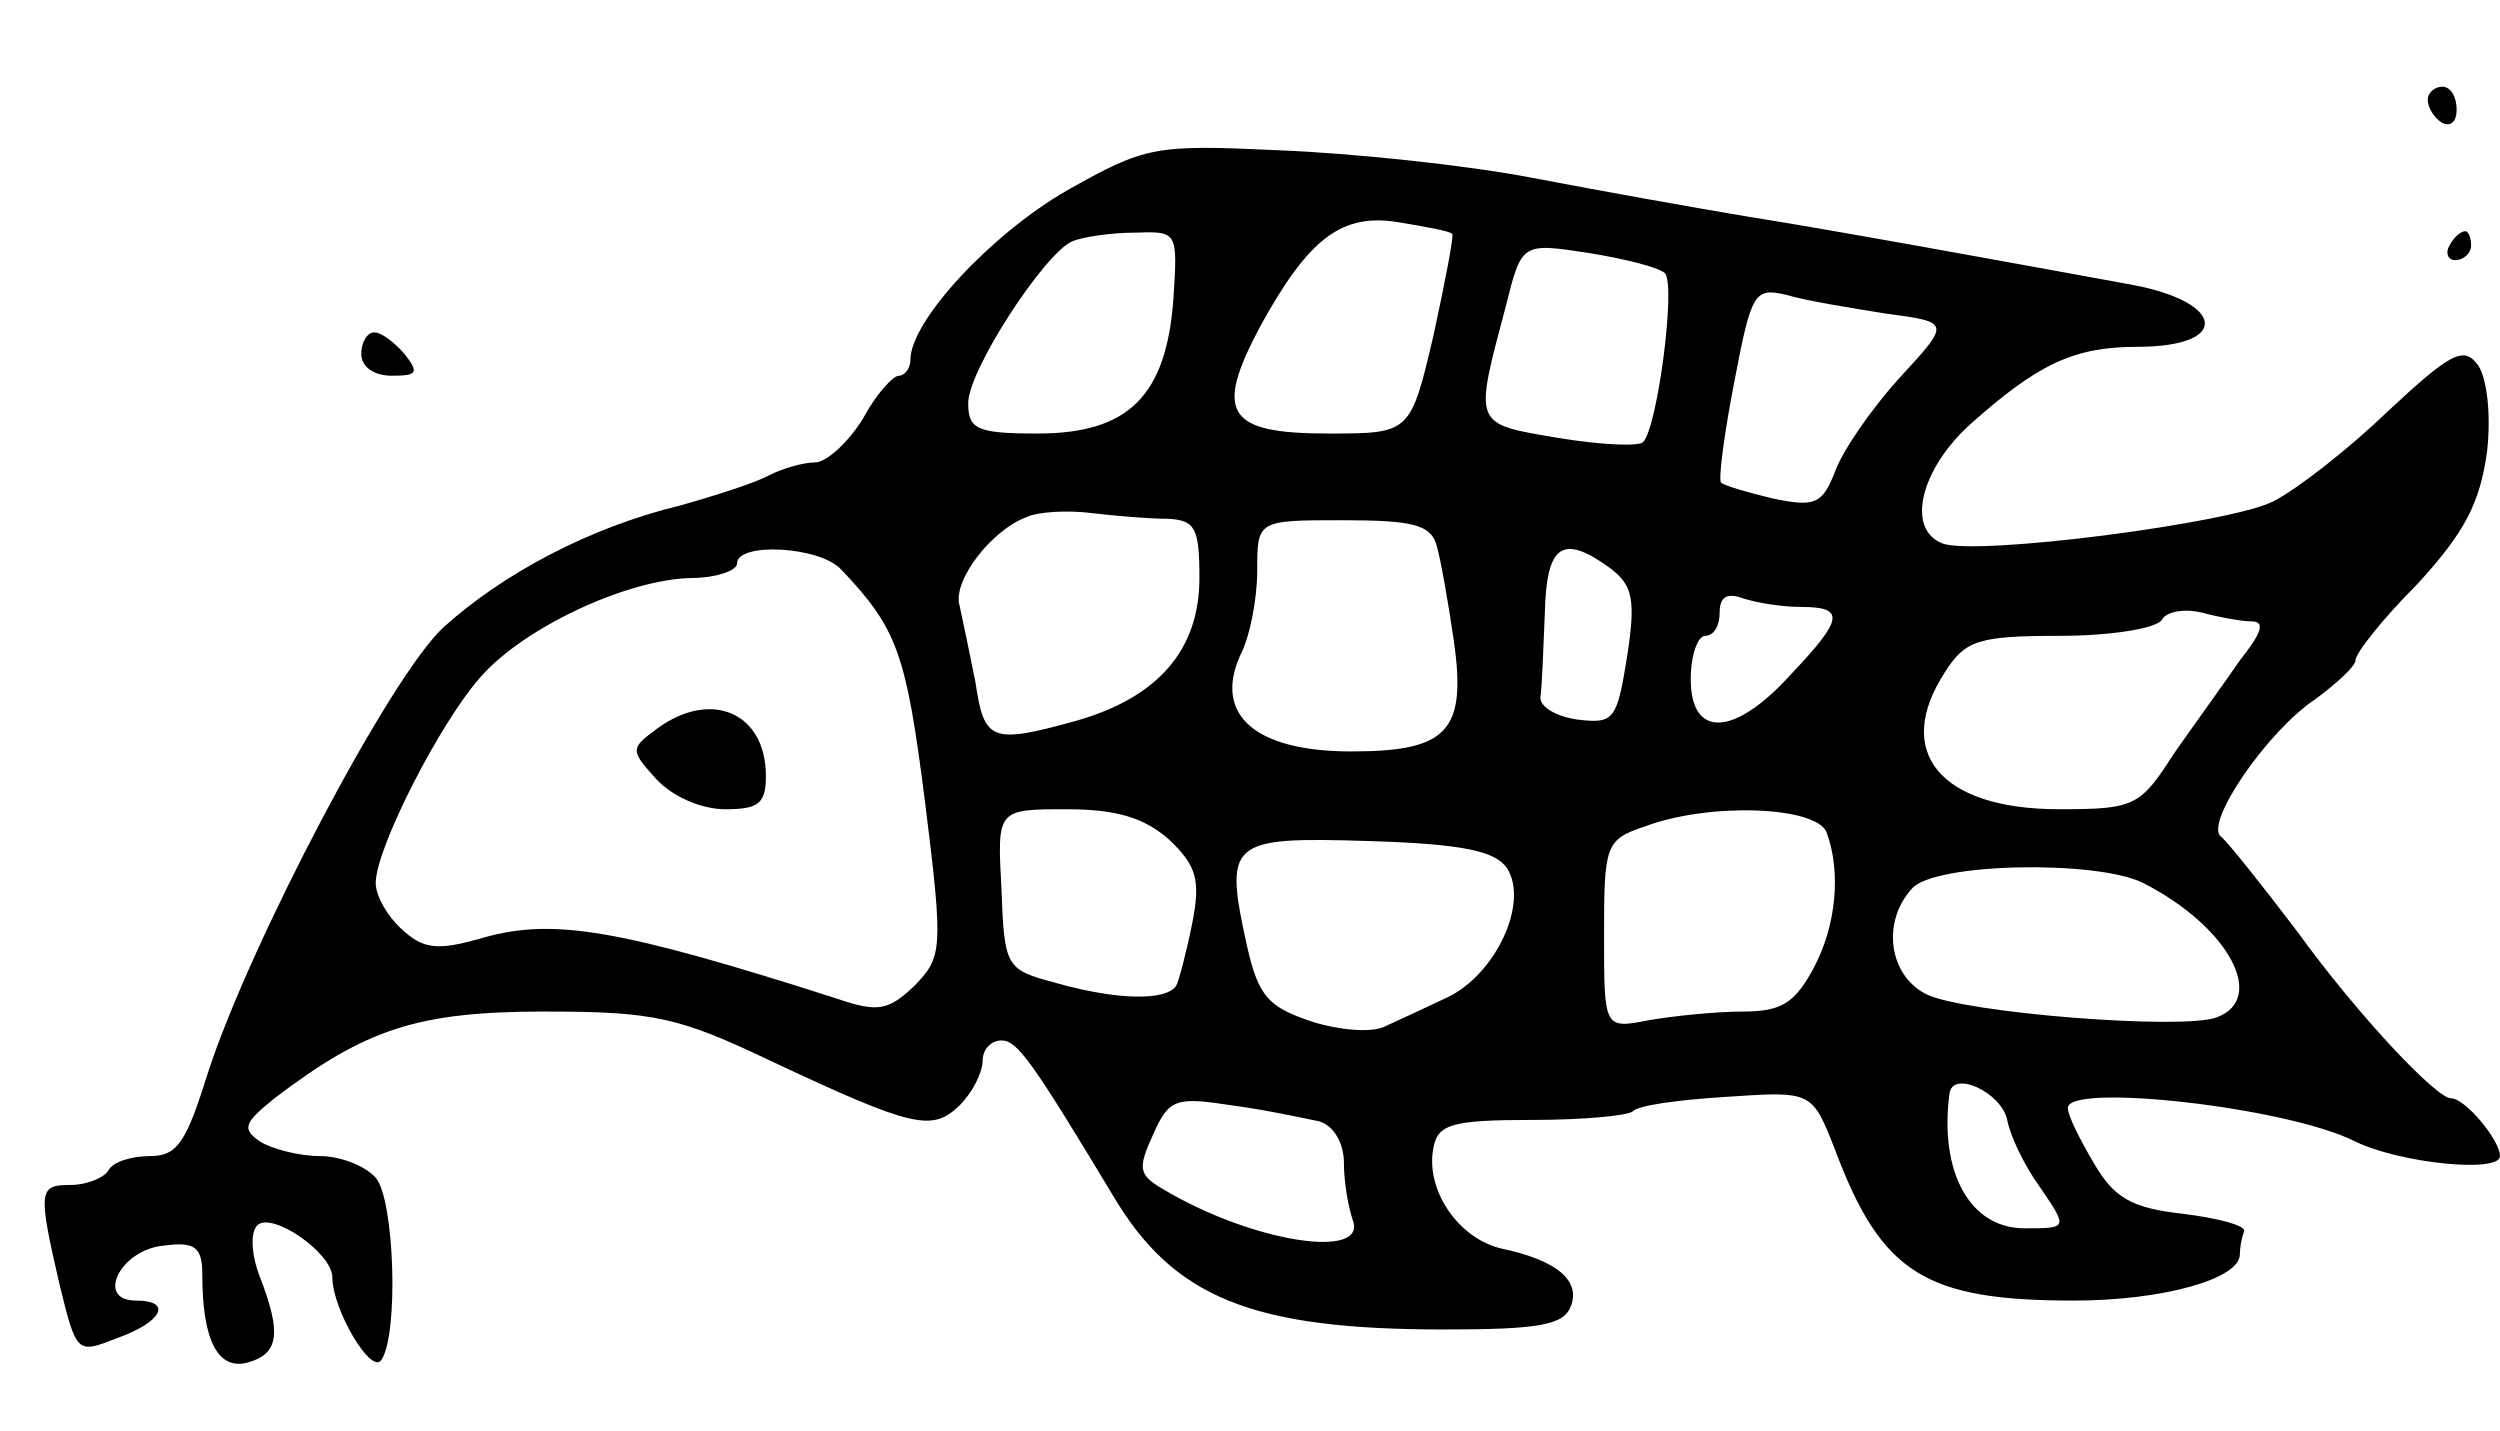 <svg version="1.0" xmlns="http://www.w3.org/2000/svg"
 width="173pt" height="99pt" viewBox="0 0 173 99"
 preserveAspectRatio="xMidYMid meet">
<g transform="translate(0,99) scale(0.1,-0.1)"
fill="#000000" stroke="none">
<path d="M1680 921 c0 -6 5 -13 10 -16 6 -3 10 1 10 9 0 9 -4 16 -10 16 -5 0
-10 -4 -10 -9z"/>
<path d="M738 858 c-52 -30 -108 -90 -108 -117 0 -6 -4 -11 -8 -11 -4 0 -16
-13 -25 -30 -10 -16 -25 -30 -33 -30 -8 0 -22 -4 -32 -9 -9 -5 -37 -14 -62
-21 -62 -15 -122 -47 -163 -84 -37 -34 -134 -219 -163 -308 -15 -48 -21 -58
-40 -58 -13 0 -26 -4 -29 -10 -3 -5 -15 -10 -26 -10 -22 0 -23 -3 -8 -68 12
-49 12 -49 40 -38 31 11 39 26 13 26 -28 0 -11 35 19 38 22 3 27 -1 27 -20 0
-46 11 -66 31 -61 22 6 24 20 9 59 -6 15 -7 31 -2 36 10 10 52 -19 52 -36 0
-22 27 -68 34 -57 12 18 9 111 -4 126 -7 8 -24 15 -39 15 -14 0 -33 5 -41 10
-13 9 -11 13 10 30 63 48 99 60 187 60 76 0 93 -4 156 -34 100 -47 112 -49
131 -31 9 9 16 23 16 31 0 8 6 14 13 14 11 0 21 -14 77 -107 42 -71 96 -93
229 -93 66 0 83 3 88 16 7 18 -10 32 -48 40 -30 7 -53 41 -47 70 3 16 13 19
68 19 36 0 67 3 70 6 3 4 32 8 65 10 59 4 59 4 75 -37 32 -85 62 -104 165
-104 62 0 115 15 115 32 0 4 1 11 3 16 1 4 -18 9 -42 12 -36 4 -48 11 -62 35
-10 17 -18 33 -18 38 -2 18 152 1 199 -23 31 -15 100 -22 100 -10 0 11 -24 40
-34 40 -10 0 -64 57 -106 115 -25 33 -49 63 -53 66 -12 9 32 73 65 95 15 11
28 23 28 27 0 5 19 29 43 53 33 36 43 56 48 91 3 26 0 51 -6 60 -10 14 -19 9
-63 -32 -27 -26 -63 -54 -79 -62 -29 -15 -206 -38 -229 -29 -25 10 -15 51 19
82 47 42 72 54 116 54 65 0 61 31 -4 43 -93 17 -208 38 -265 47 -36 6 -103 18
-150 27 -47 9 -125 17 -175 19 -86 4 -92 3 -147 -28z m267 -30 c1 -2 -5 -33
-13 -70 -16 -68 -16 -68 -73 -68 -70 0 -79 14 -47 74 34 62 57 79 97 72 18 -3
35 -6 36 -8z m-193 -45 c-5 -67 -31 -93 -94 -93 -42 0 -48 3 -48 21 0 23 53
104 72 112 7 3 27 6 43 6 30 1 30 1 27 -46z m340 18 c8 -7 -5 -107 -15 -117
-3 -3 -29 -2 -59 3 -59 10 -58 8 -36 91 11 44 11 44 57 37 25 -4 49 -10 53
-14z m153 -28 c45 -6 45 -6 9 -45 -19 -21 -39 -50 -44 -64 -9 -23 -14 -25 -43
-19 -17 4 -34 9 -36 11 -2 2 2 33 9 69 12 63 14 66 36 61 13 -4 44 -9 69 -13z
m-497 -142 c19 -1 22 -6 22 -41 0 -50 -29 -83 -86 -99 -58 -16 -63 -14 -69 27
-4 20 -9 44 -11 53 -5 17 22 52 46 61 8 4 29 5 45 3 17 -2 40 -4 53 -4z m186
-18 c3 -10 8 -39 12 -66 9 -63 -4 -77 -71 -77 -66 0 -95 25 -77 66 7 13 12 40
12 59 0 35 0 35 59 35 48 0 61 -3 65 -17z m-412 -17 c39 -41 45 -58 58 -160
13 -104 12 -108 -7 -128 -18 -17 -25 -19 -54 -9 -150 48 -196 56 -245 42 -31
-9 -41 -8 -56 6 -10 9 -18 23 -18 32 0 24 45 112 73 143 30 34 101 67 145 68
17 0 32 5 32 10 0 15 57 12 72 -4z m532 1 c16 -12 18 -22 12 -61 -7 -44 -9
-47 -34 -44 -15 2 -27 9 -26 16 1 6 2 32 3 57 1 48 12 56 45 32z m132 -27 c31
0 30 -8 -7 -47 -39 -43 -69 -44 -69 -3 0 17 5 30 10 30 6 0 10 7 10 16 0 11 5
14 16 10 9 -3 27 -6 40 -6z m312 -10 c10 0 7 -8 -8 -27 -11 -16 -32 -45 -46
-65 -23 -36 -27 -38 -79 -38 -83 0 -115 40 -79 95 14 22 23 25 80 25 34 0 66
5 70 11 3 6 16 8 28 5 11 -3 27 -6 34 -6z m-749 -151 c19 -18 22 -28 16 -58
-4 -20 -9 -39 -11 -43 -7 -11 -42 -10 -84 2 -34 9 -35 11 -37 65 -3 55 -3 55
45 55 35 0 54 -6 71 -21z m455 5 c10 -27 7 -64 -9 -94 -13 -24 -22 -30 -49
-30 -18 0 -48 -3 -65 -6 -31 -6 -31 -6 -31 59 0 62 1 66 28 75 45 17 119 14
126 -4z m-221 -25 c15 -24 -8 -73 -41 -89 -15 -7 -34 -16 -43 -20 -9 -5 -32
-3 -51 3 -30 10 -37 17 -45 52 -16 73 -13 76 84 73 66 -2 88 -7 96 -19z m440
-10 c59 -30 86 -80 51 -93 -23 -9 -175 3 -201 16 -26 13 -31 50 -10 73 15 18
128 20 160 4z m-94 -164 c2 -11 12 -32 23 -47 19 -28 19 -28 -11 -28 -38 0
-59 39 -52 93 2 17 36 1 40 -18z m-476 -1 c10 -3 17 -15 17 -29 0 -13 3 -30 6
-39 11 -28 -69 -16 -131 21 -17 10 -18 14 -7 38 11 25 16 26 55 20 23 -3 50
-9 60 -11z"/>
<path d="M455 486 c-19 -14 -19 -15 -1 -35 11 -12 31 -21 48 -21 23 0 28 4 28
23 0 44 -38 60 -75 33z"/>
<path d="M1695 820 c-3 -5 -1 -10 4 -10 6 0 11 5 11 10 0 6 -2 10 -4 10 -3 0
-8 -4 -11 -10z"/>
<path d="M250 745 c0 -9 9 -15 21 -15 18 0 19 2 9 15 -7 8 -16 15 -21 15 -5 0
-9 -7 -9 -15z"/>
</g>
</svg>
